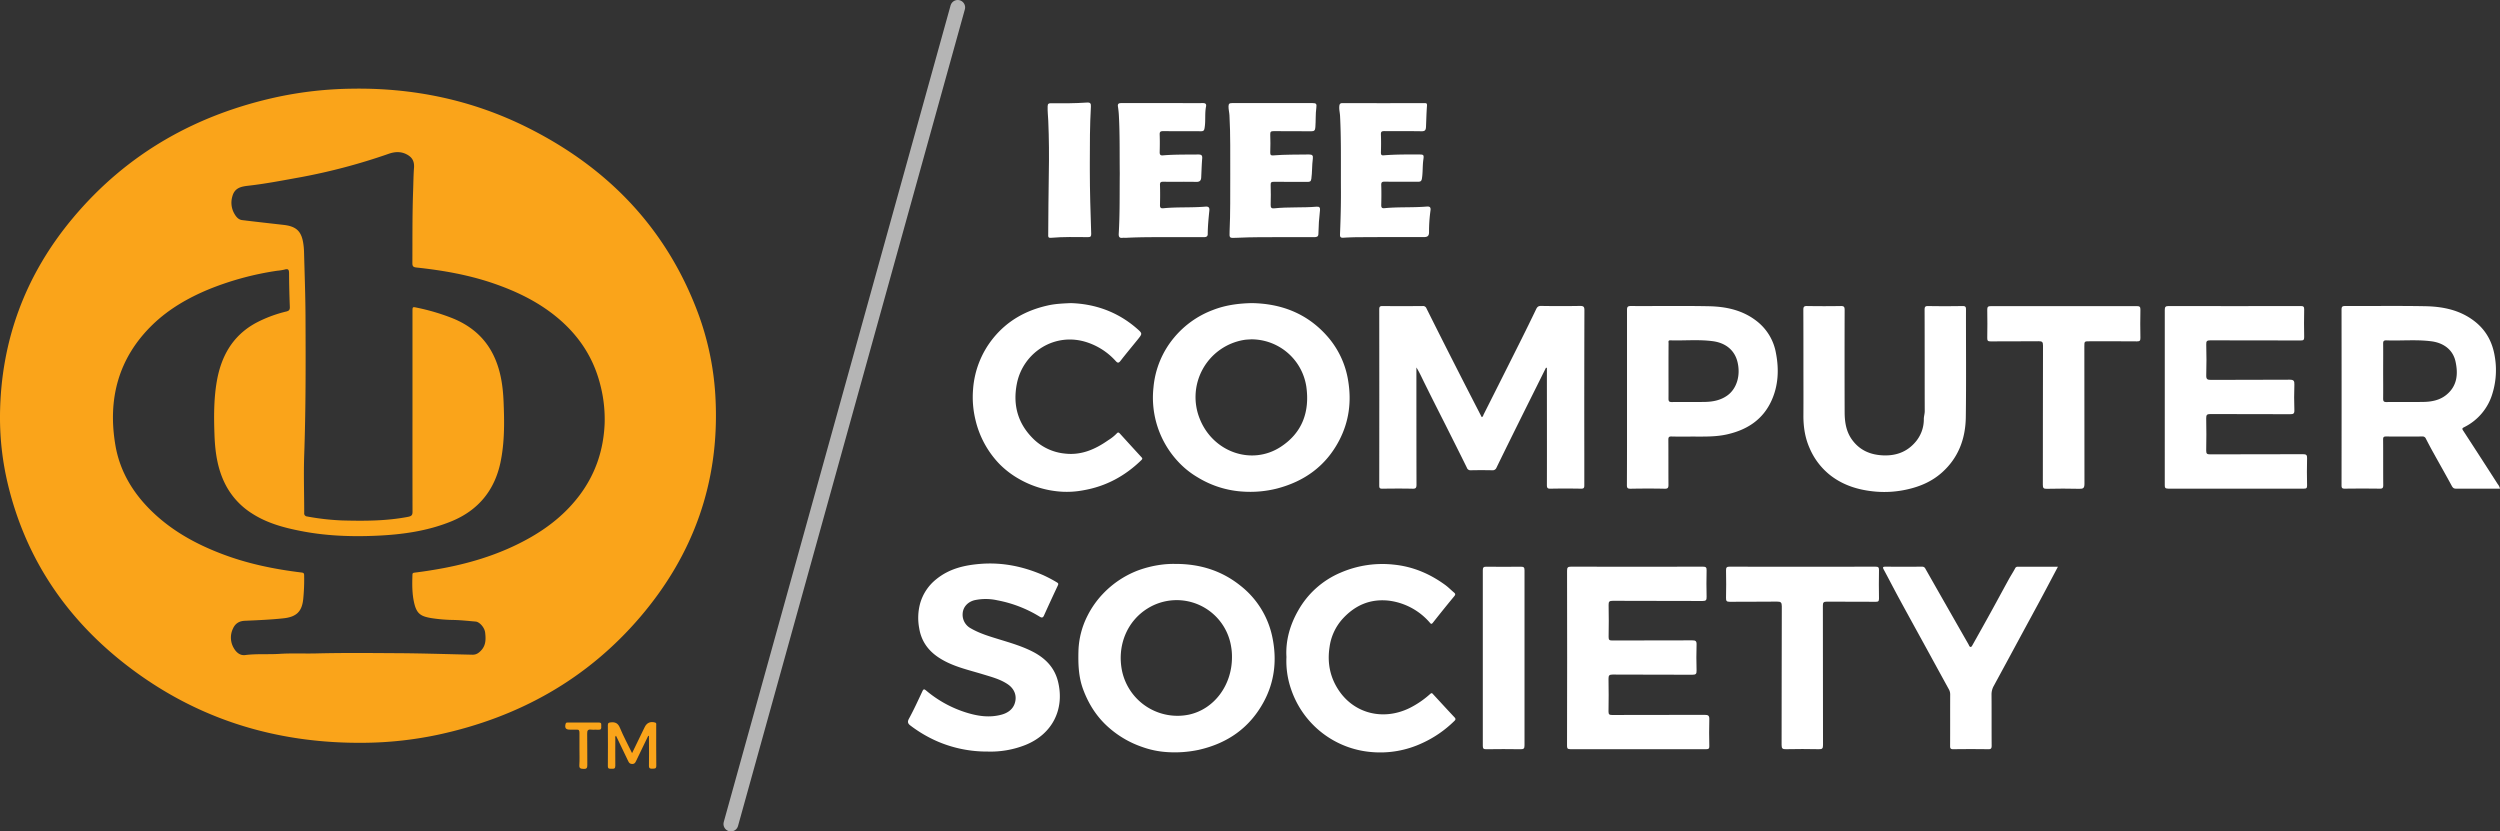 <svg xmlns="http://www.w3.org/2000/svg" viewBox="0 0 1814.51 603.43"><rect x="0" y="0" width="1814.51" height="603.43" fill="#333333" stroke="none"/><defs><style>.cls-1{fill:#fff;}.cls-2{fill:#faa41a;}.cls-3{fill:none;stroke:#b5b5b5;stroke-linecap:round;stroke-miterlimit:10;stroke-width:10.75px;}</style></defs><g id="Layer_2" data-name="Layer 2"><g id="Layer_1-2" data-name="Layer 1"><path class="cls-1" d="M1122.08,266.89q-7.78,15.66-15.59,31.3c-6.79,13.69-13.59,27.38-20.28,41.13a3,3,0,0,1-3.21,2c-5.14-.1-10.28-.11-15.42,0a2.73,2.73,0,0,1-2.94-1.9c-5.12-10.42-10.36-20.79-15.56-31.17-5-9.88-10-19.73-14.87-29.62-2-3.94-3.73-8-6.18-11.94v2.83c0,27.42,0,54.84.07,82.26,0,2.51-.71,3-3,2.92-7.27-.16-14.55-.12-21.82,0-1.82,0-2.22-.48-2.22-2.25q.08-63.94,0-127.9c0-1.89.47-2.44,2.4-2.42,9.7.1,19.4.07,29.09,0a2.63,2.63,0,0,1,2.81,1.75q11.76,23.57,23.72,47c5.4,10.62,10.87,21.2,16.34,31.85,1-.19,1.12-1.32,1.49-2.06q13.68-27.12,27.27-54.29,5.47-10.95,10.77-22c.78-1.61,1.58-2.36,3.58-2.33q14.12.24,28.22,0c2.5,0,3.23.5,3.22,3.13q-.15,52-.07,104.07c0,7.65,0,15.31,0,23,0,1.85-.39,2.47-2.37,2.44-7.37-.13-14.75-.15-22.11,0-2.18.05-2.69-.5-2.68-2.67.08-27.33,0-54.65,0-82v-3Z"/><path class="cls-1" d="M908.44,220c21,.3,39.65,7.18,54.21,23.28a63.79,63.79,0,0,1,15.89,33.29c2.46,15.15.53,29.55-6.55,43.11-9.68,18.53-25.21,29.72-45.27,34.93a79.18,79.18,0,0,1-24.45,2.2,70.92,70.92,0,0,1-32.77-10.22,62.35,62.35,0,0,1-14.3-11.41,68.07,68.07,0,0,1-18-54,65.38,65.38,0,0,1,15-36.2,67.31,67.31,0,0,1,28.19-20C889.27,221.51,898.55,220.22,908.44,220Zm.26,26.25c-2,.16-4.08.16-6.07.52a42.06,42.06,0,0,0-31.71,57.53c9.69,23.91,37.58,33.72,58.58,20.05,15.73-10.23,21.2-25.53,18.63-43.77A40.38,40.38,0,0,0,908.7,246.29Z"/><path class="cls-1" d="M852.82,409.29c17.57-.09,33.54,4.62,47.4,15.72a63.67,63.67,0,0,1,23.38,38.06c3.22,16,1.53,31.69-6.33,46.25-10.25,19-26.35,30.21-47.28,34.93a83.49,83.49,0,0,1-23.47,1.59,65.45,65.45,0,0,1-17.53-3.7,71.67,71.67,0,0,1-23.34-13.31c-9.2-7.79-15.38-17.38-19.52-28.52-3.4-9.19-3.65-18.67-3.37-28.3a60,60,0,0,1,6.43-24.86,66.07,66.07,0,0,1,11.53-16.37,69,69,0,0,1,25-16.67,78.55,78.55,0,0,1,16.81-4.21A67.41,67.41,0,0,1,852.82,409.29ZM894.17,477a40.9,40.9,0,0,0-.62-7.72,40,40,0,0,0-60.5-27.74c-15.11,9.28-22.44,27.19-18.64,45.54A41.14,41.14,0,0,0,863,518.67C881.12,514.72,894.17,497.53,894.17,477Z"/><path class="cls-1" d="M1814.51,354.66c-10.72,0-21.39,0-32,0-1.61,0-2.23-.65-3-2-4.46-8.23-9.1-16.37-13.64-24.57-1.78-3.21-3.48-6.46-5.17-9.72a2.52,2.52,0,0,0-2.61-1.57q-13.08.12-26.17,0c-1.79,0-2.27.41-2.25,2.22.09,11,0,22.09.1,33.13,0,2.06-.56,2.56-2.57,2.53q-12.66-.17-25.31,0c-1.87,0-2.39-.44-2.39-2.36q.09-63.79,0-127.59c0-2.29.71-2.63,2.77-2.62,19.29.07,38.6-.22,57.88.14,12.73.23,25,2.64,35.56,10.67,8.58,6.55,13.29,15.22,15,25.78a57.76,57.76,0,0,1-1.57,26.5,39.68,39.68,0,0,1-20.69,24.87c-1.59.81-1.48,1.24-.6,2.58q12.57,19.29,25,38.69A8.14,8.14,0,0,1,1814.51,354.66Zm-84.81-85.27c0,6.59.07,13.18,0,19.76,0,1.9.29,2.69,2.47,2.66,8.92-.13,17.84.06,26.76-.09,6-.11,11.83-1.22,16.62-5.12,7.94-6.45,8.67-15.15,6.66-24.28-1.79-8.15-8.26-13.42-17.53-14.61-10.8-1.39-21.68-.28-32.52-.67-2.15-.08-2.5.66-2.46,2.59C1729.78,256.22,1729.7,262.81,1729.7,269.39Z"/><path class="cls-1" d="M1571.2,288.37c0-21.12,0-42.24,0-63.36,0-2.25.52-2.9,2.86-2.89q47.85.12,95.7,0c2,0,2.67.39,2.62,2.51-.14,6.68-.15,13.37,0,20.05.05,2.18-.73,2.44-2.63,2.43-21.82-.06-43.63,0-65.45-.09-2.36,0-3.11.45-3,2.95.19,7.46.24,14.92,0,22.38-.1,3,.88,3.39,3.55,3.37,19-.12,38,0,57-.14,2.92,0,3.5.83,3.41,3.54-.21,6.19-.22,12.4,0,18.6.09,2.59-.83,2.91-3.1,2.9-19.3-.09-38.6,0-57.89-.11-2.47,0-3,.64-3,3q.24,11.76,0,23.54c0,2.19.55,2.72,2.72,2.71,22.5-.09,45,0,67.49-.11,2.39,0,3.11.56,3,3-.18,6.59-.14,13.18,0,19.76,0,1.83-.5,2.25-2.26,2.24q-49.32-.07-98.62,0c-2.26,0-2.42-.86-2.41-2.69Q1571.25,320.21,1571.2,288.37Z"/><path class="cls-1" d="M1137.44,477.56c0-21.13,0-42.25-.06-63.38,0-2.27.56-2.9,2.87-2.89q47.87.12,95.73,0c2.21,0,2.74.57,2.68,2.72-.15,6.4-.16,12.8,0,19.19.06,2.35-.44,3-2.94,3-21.72-.12-43.45,0-65.18-.13-2.42,0-3.06.56-3,3,.18,7.75.14,15.51,0,23.26,0,2,.49,2.55,2.53,2.54,19.4-.09,38.8,0,58.2-.1,2.32,0,3.19.45,3.11,3q-.29,9.45,0,18.9c.07,2.38-.51,3.07-3,3.06-19.3-.11-38.6,0-57.91-.13-2.46,0-3,.65-3,3,.16,7.94.13,15.89,0,23.84,0,2,.55,2.51,2.56,2.5,22.4-.07,44.81,0,67.22-.1,2.6,0,3.47.55,3.38,3.3-.22,6.49-.12,13,0,19.48,0,1.62-.38,2.13-2.07,2.13q-49.47-.07-98.94,0c-2.13,0-2.26-.88-2.26-2.56Q1137.47,509.4,1137.44,477.56Z"/><path class="cls-1" d="M1308.93,266.68c0-14,0-27.91-.06-41.87,0-2.2.58-2.73,2.74-2.69,8.14.13,16.29.15,24.44,0,2.39-.05,2.81.73,2.8,2.92q-.11,36.91,0,73.84c0,7.25,1,14.3,5.45,20.38,5.71,7.81,13.65,11,23.09,11.28,8.74.22,16.32-2.47,22.21-9a25.2,25.2,0,0,0,6.72-17.41c0-1.93.66-3.72.66-5.67-.08-24.52,0-49-.1-73.55,0-2.06.31-2.83,2.63-2.78,8.34.16,16.68.13,25,0,2,0,2.41.6,2.41,2.45-.05,26.07.22,52.14-.13,78.2-.22,15.58-5.3,29.45-17.3,40.17-7.23,6.46-15.82,10.17-25.16,12.25a75.05,75.05,0,0,1-22.82,1.63c-11.72-1-22.91-4.16-32.58-11.5a49.86,49.86,0,0,1-15.54-20.15c-3.33-7.52-4.5-15.44-4.47-23.61C1309,289.94,1308.93,278.31,1308.93,266.68Z"/><path class="cls-1" d="M716.72,545.48a90.55,90.55,0,0,1-37-7.66,95,95,0,0,1-18.64-11c-1.8-1.3-2.81-2.53-1.36-5.18,3.54-6.48,6.62-13.23,9.76-19.93.83-1.76,1.37-1.63,2.73-.5a84,84,0,0,0,28.89,15.9c8.55,2.68,17.19,4,26,1.54,4.1-1.16,7.7-3.53,9.24-7.68,2.08-5.58.08-11-5-14.39-5.4-3.64-11.68-5.24-17.79-7.12-11.3-3.47-23-5.84-33-12.73-7.37-5.1-12-11.92-13.42-20.95a40.25,40.25,0,0,1,.68-17.72,34.49,34.49,0,0,1,11.75-17.67c9.36-7.6,20.21-10.16,31.86-11.11,16-1.29,31.16,1.81,45.77,8.18a99.87,99.87,0,0,1,9.82,5.18c1.32.76,1.25,1.28.72,2.4-3.37,7.21-6.74,14.43-10,21.7-.79,1.78-1.75,1.7-3.07.87a90.77,90.77,0,0,0-30.84-11.92,38.67,38.67,0,0,0-16.21-.13c-5,1.13-8.69,4.87-8.92,9.91a11.17,11.17,0,0,0,6,10.62c6.41,3.72,13.46,5.78,20.47,7.94,8.15,2.51,16.37,4.89,24,8.75,9.22,4.67,16.14,11.39,18.74,21.86,4.93,19.91-3.88,38.19-23.81,46.13A68.63,68.63,0,0,1,716.72,545.48Z"/><path class="cls-1" d="M1180.89,288.09c0-21,0-42,0-63.07,0-2.2.44-2.92,2.81-2.91,18.81.11,37.63-.21,56.43.15,13,.25,25.34,2.94,35.77,11.5A37.5,37.5,0,0,1,1289,256.32c2.26,11.75,1.79,23.49-3.28,34.57-6.2,13.54-17.35,20.89-31.54,24.23-8.32,2-16.78,1.75-25.23,1.74-5.24,0-10.48.1-15.71-.05-2-.06-2.35.6-2.34,2.43.08,10.85,0,21.7.08,32.55,0,2.13-.32,3-2.76,2.93-8.24-.18-16.49-.15-24.73,0-2.18,0-2.69-.51-2.68-2.68C1180.93,330.72,1180.89,309.4,1180.89,288.09ZM1211,269.28c0,6.68.06,13.37,0,20.05,0,1.84.4,2.5,2.4,2.48,8-.12,16.09.06,24.13-.09,5.77-.12,11.37-1.22,16.19-4.69,6.85-4.93,9.74-14.62,7.35-24.35-2-8.22-8.23-13.66-17.61-15-10.31-1.42-20.71-.34-31.06-.66-1.86-.06-1.34,1.24-1.34,2.17C1211,255.92,1211,262.6,1211,269.28Z"/><path class="cls-1" d="M933.71,476.85c-.71-11.9,2.57-23.27,8.47-33.63a63.74,63.74,0,0,1,30.7-27.53,76.32,76.32,0,0,1,38.78-5.88c13.9,1.41,26.13,6.64,37.28,14.75,2.25,1.64,4.22,3.68,6.36,5.47,1.08.91,1.22,1.5.18,2.75-5.28,6.35-10.43,12.8-15.56,19.28-1,1.26-1.54.62-2.19-.19A46.95,46.95,0,0,0,1008.34,436c-13.68-1.6-24.68,3.2-33.73,13A38.23,38.23,0,0,0,965,469.63c-1.76,11.5.34,22.12,6.91,31.76,11.38,16.7,32.3,21.77,51.2,12.5A67.35,67.35,0,0,0,1038,503.71c1.21-1.06,1.51-.53,2.18.2,5.18,5.6,10.33,11.23,15.56,16.78,1.22,1.3.46,2-.42,2.84a81.08,81.08,0,0,1-23.12,15.84,71.81,71.81,0,0,1-36.83,6.47,67.4,67.4,0,0,1-58.31-45.65A62.57,62.57,0,0,1,933.71,476.85Z"/><path class="cls-1" d="M777.15,220c17.72.54,34.23,6.36,48.24,18.67,3.86,3.4,3.81,3.49.31,7.83-4.17,5.16-8.43,10.24-12.49,15.48-1.4,1.81-2.21,1.39-3.48,0a48.27,48.27,0,0,0-20.24-13.34c-23.66-8.14-47,7.13-51.45,29.86-3.07,15.67.8,29.24,12.3,40.35a37.71,37.71,0,0,0,22.18,10.31c12.17,1.52,22.36-3,31.92-9.71a31.1,31.1,0,0,0,6.16-4.93c1-1.11,1.67-.43,2.38.35,5.13,5.63,10.24,11.27,15.41,16.86.77.83,1,1.24.06,2.18-11.82,11.54-25.7,19.08-42.06,21.92a64.22,64.22,0,0,1-15.13,1.08,70.85,70.85,0,0,1-32-9.49,64.68,64.68,0,0,1-13.89-10.68,68.57,68.57,0,0,1-17.4-32.11,70,70,0,0,1-1.71-22.11,66.54,66.54,0,0,1,14.62-37.08c10.31-12.72,23.73-20.17,39.52-23.71C765.61,220.53,771,220.27,777.15,220Z"/><path class="cls-1" d="M1493.64,411.35c-3.88,7.34-7.58,14.4-11.35,21.41-5,9.38-10.12,18.72-15.18,28.07q-10,18.56-20.08,37.1a12.55,12.55,0,0,0-1.57,6.31c.09,12.31,0,24.62.09,36.92,0,1.94-.35,2.66-2.49,2.63q-12.64-.19-25.31,0c-2,0-2.37-.57-2.36-2.42.08-12.4,0-24.8.06-37.21a7.49,7.49,0,0,0-.92-3.79c-5.48-9.94-10.9-19.9-16.35-29.85-6.75-12.32-13.55-24.62-20.26-37-3.63-6.68-7.07-13.46-10.7-20.14-1-1.8-.43-2.09,1.32-2.08q13.24.06,26.48,0a2.47,2.47,0,0,1,2.46,1.51q15.57,27.42,31.23,54.79c.46.81.73,2.05,1.74,1.95.56-.05,1.1-1.19,1.51-1.92,4.44-7.92,8.89-15.85,13.27-23.8s8.51-15.66,12.81-23.46c1.44-2.62,3.1-5.12,4.5-7.76a2,2,0,0,1,2-1.29Z"/><path class="cls-1" d="M1497.86,222.17c17.65,0,35.3,0,52.94,0,2.16,0,2.77.49,2.72,2.69-.16,6.77-.14,13.56,0,20.34,0,2-.38,2.59-2.49,2.57-11.44-.12-22.88-.06-34.32-.06-3.88,0-3.88,0-3.88,3.74,0,33.23,0,66.46.08,99.68,0,3.14-.89,3.73-3.8,3.65-7.85-.21-15.71-.17-23.56,0-2.28.05-2.86-.57-2.85-2.84.08-33.72,0-67.43.12-101.14,0-2.53-.57-3.17-3.13-3.13-11.63.15-23.27,0-34.91.11-1.86,0-2.46-.43-2.42-2.38.12-6.87.12-13.76,0-20.63,0-2,.53-2.58,2.57-2.58C1462.57,222.21,1480.22,222.17,1497.86,222.17Z"/><path class="cls-1" d="M1308.55,411.35c17.56,0,35.11,0,52.67-.05,2,0,2.6.44,2.56,2.5-.13,6.87-.12,13.76,0,20.63,0,2-.56,2.37-2.41,2.35-11.83-.08-23.67,0-35.5-.1-2.38,0-2.83.72-2.82,2.92.06,33.73,0,67.45.1,101.17,0,2.35-.45,3.09-3,3-8-.18-15.9-.16-23.85,0-2.43.05-3.22-.39-3.21-3.07.11-33.53,0-67.06.15-100.58,0-2.82-.68-3.51-3.49-3.47-11.44.17-22.88,0-34.33.13-2.27,0-2.7-.65-2.66-2.75.14-6.68.16-13.38,0-20.06-.06-2.25.68-2.7,2.79-2.69C1273.25,411.38,1290.9,411.35,1308.55,411.35Z"/><path class="cls-1" d="M812.73,126c-.17-14,.11-28.07-.64-42.1a62.1,62.1,0,0,0-.68-6.52c-.39-2.51,1.07-2.56,2.91-2.56,12.89,0,25.79,0,38.68,0,6.69,0,13.38.08,20.07,0,2.06,0,2.62.83,2.27,2.57-1,5-.19,10.16-1,15.22-.3,2-.69,2.67-2.71,2.65-9.12-.09-18.23,0-27.34-.08-2,0-2.67.45-2.59,2.53.16,4.26.12,8.53,0,12.79,0,1.79.57,2.43,2.35,2.27,8.49-.72,17-.53,25.52-.64,2.18,0,3.17.37,3,2.82-.39,4.6-.49,9.23-.73,13.84-.11,2.3-1.1,3.28-3.63,3.22-8-.17-15.9,0-23.85-.1-1.82,0-2.5.35-2.44,2.34.16,4.83.14,9.68,0,14.52-.05,1.93.57,2.58,2.47,2.38,10.12-1,20.3-.31,30.42-1.17,2.33-.2,3.18.58,2.94,2.91-.57,5.64-1.14,11.28-1.17,17,0,2-1.38,2.24-3,2.24h-22.4c-11.33,0-22.66-.1-34,.48-.77,0-1.56-.08-2.32,0-2.39.33-3-.76-2.88-3C812.85,155.06,812.57,140.54,812.73,126Z"/><path class="cls-1" d="M892.92,126.77c-.07-14.33.22-28.67-.57-43-.12-2.19-.71-4.3-.69-6.53,0-2,.78-2.43,2.54-2.41,6.21.06,12.41,0,18.62,0,13.29,0,26.57,0,39.86,0,2.61,0,3.1.53,2.72,3.33-.64,4.64-.33,9.41-.7,14.12-.18,2.25-.65,3-3,3-9.11-.12-18.23,0-27.34-.09-1.87,0-2.47.43-2.41,2.36q.24,6.54,0,13.08c-.07,1.89.56,2.3,2.28,2.16,8.6-.7,17.22-.52,25.83-.67,2.41,0,3.1.76,2.8,3-.68,4.85-.4,9.77-1.08,14.63-.28,2.05-1.14,2.28-2.8,2.27-8.15-.05-16.29,0-24.44-.06-1.71,0-2.35.31-2.29,2.19q.22,7.26,0,14.53c-.06,2.06.59,2.74,2.62,2.53,10.21-1.07,20.5-.33,30.72-1.19,1.89-.16,2.7.55,2.47,2.49q-1,8.59-1.16,17.24c0,2.2-1.43,2.38-3.09,2.38-7.08,0-14.16,0-21.24,0-11.82,0-23.63-.09-35.44.48-4.8.23-4.91.21-4.69-4.54C893.07,154.27,892.85,140.52,892.92,126.77Z"/><path class="cls-1" d="M973.24,136.17c-.06-19.48.22-35.75-.62-52-.12-2.37-.78-4.7-.54-7.11.13-1.42.54-2.23,2.26-2.22q29.83.09,59.65,0c1.61,0,1.84.41,1.7,2.23-.38,4.89-.47,9.81-.68,14.72-.1,2.61-.63,3.53-3.4,3.48-8.92-.18-17.85,0-26.77-.12-2,0-2.65.41-2.57,2.5.18,4.36.14,8.72,0,13.08,0,1.69.5,2.16,2.11,2,8.4-.68,16.81-.62,25.23-.6,3.64,0,4,.08,3.46,3.75-.63,4.49-.31,9-1,13.51-.34,2.37-1.3,2.54-3.15,2.53-8-.05-15.91.05-23.86-.07-2,0-2.62.45-2.55,2.52.17,4.84.12,9.69,0,14.53,0,1.83.59,2.38,2.35,2.2,10.21-1,20.49-.32,30.71-1.18,2.23-.18,3,.61,2.69,2.82a112.51,112.51,0,0,0-1.06,15.77c0,2.83-1.16,3.57-3.82,3.56-15.13-.06-30.25,0-45.38.07q-6.52,0-13.05.4c-1.95.11-2.43-.55-2.37-2.45C973.1,157.75,973.35,145.36,973.24,136.17Z"/><path class="cls-1" d="M1106.5,477.62c0,21.11,0,42.22,0,63.33,0,2.25-.51,2.88-2.81,2.84-8.33-.15-16.67-.11-25,0-1.86,0-2.46-.41-2.46-2.38q.09-63.76,0-127.53c0-2,.55-2.6,2.58-2.57,8.33.11,16.67.13,25,0,2.21,0,2.7.55,2.69,2.71C1106.46,435.21,1106.5,456.42,1106.5,477.62Z"/><path class="cls-1" d="M791,123.54c0,15.39.5,30.78,1,46.16,0,1.65-.27,2.43-2.2,2.41-9-.06-18-.29-27,.49-2.15.19-2.06-.91-2-2.35.14-14.71.14-29.44.43-44.15.24-12.78.16-25.55-.39-38.32-.16-3.53-.57-7-.46-10.61.06-1.86.7-2.26,2.39-2.24,8.72.11,17.45.09,26.15-.5,2.46-.17,3,.74,2.86,2.95C791,90.92,791,104.47,791,118Z"/><path class="cls-2" d="M0,301.47C.52,247.3,18.38,199.38,53.11,158c39.17-46.69,89.45-75,148.81-87.75a275.34,275.34,0,0,1,52.48-5.86c45.17-.87,88.26,8.06,128.65,28.28,58.12,29.09,100.55,72.95,123.53,134.4a207,207,0,0,1,12.8,63.48c2.69,59.48-16,111.74-54.35,156.84-38.79,45.59-88.47,73.21-146.76,85.8a268.22,268.22,0,0,1-53.92,5.93c-65.07.68-123.85-17.81-175-58.29C47,447.29,18.45,404.42,5.75,351.58A208.53,208.53,0,0,1,0,301.47Zm299.38-2.68V226.11c0-3.53,0-3.49,3.48-2.74a154.36,154.36,0,0,1,25.27,7.49c13.16,5.27,23.5,13.74,29.88,26.63,5.31,10.73,7,22.31,7.49,34.06.61,14.65.79,29.35-2.2,43.83C359,356,347,370.5,327.49,378.44c-17.51,7.12-36,9.62-54.76,10.41-18.18.77-36.29.09-54.21-3.42C206,383,193.78,379.7,182.91,372.68a54,54,0,0,1-18.65-19.81c-6.29-11.59-8.11-24.23-8.58-37s-.56-25.93,1.62-38.78c3.11-18.28,11.33-33.25,28.08-42.52a94.09,94.09,0,0,1,22.48-8.49c2-.5,2.58-1.3,2.5-3.35q-.48-12.17-.56-24.33c0-2.48-.49-3.58-3.23-2.75a38.6,38.6,0,0,1-5.41.86,215.19,215.19,0,0,0-49.39,13.38c-15.26,6.31-29.38,14.43-41.27,26-24.76,24.19-32.38,53.93-26.76,87.17,3.49,20.63,14.49,37.52,30.14,51.48,14.06,12.54,30.32,21.14,47.76,27.72,18.49,7,37.72,10.9,57.29,13.28,1.65.2,1.8.82,1.82,2.16a143.21,143.21,0,0,1-.66,17.08c-.93,9.16-5,13-14.36,14s-18.7,1.38-28.07,1.79c-4,.17-6.84,1.92-8.47,5.47a15,15,0,0,0,.57,14.48c1.79,3.07,4.52,5.4,8.21,4.93,8.29-1.06,16.6-.34,24.89-.87,8.89-.57,17.84-.1,26.76-.32,19.78-.5,39.56-.28,59.34-.17,18,.11,36,.71,54,1.1,2.84.06,4.76-1.4,6.57-3.46,3.28-3.76,3.09-8.21,2.59-12.59-.44-3.82-4.15-7.78-6.87-8-5.16-.44-10.32-1-15.48-1.16a115.07,115.07,0,0,1-16.61-1.34c-7.47-1.26-10.58-2.94-12.44-10.56-1.67-6.83-1.61-13.91-1.36-20.94,0-1.15.54-1.39,1.59-1.52,3.8-.47,7.6-1,11.39-1.62,25.6-4,50.18-11.08,72.79-24,13.86-7.94,26-17.81,35.7-30.78,11.42-15.33,17.15-32.49,18-51.37a99.23,99.23,0,0,0-3.17-28.69c-5.56-22.08-18.26-39.36-36.39-52.74-12.78-9.43-27.11-16-42.1-21.07-17.8-6-36.24-9.19-54.87-11.18-2.55-.27-3-1.06-3-3.27.09-17.47-.09-34.94.54-52.4.2-5.59.23-11.18.65-16.74.32-4.45-1.13-7.44-5-9.55-4.38-2.41-8.78-2.16-13.3-.61a435.65,435.65,0,0,1-63.91,17c-12.51,2.24-25,4.7-37.6,6.14-5.36.62-10.25,1.34-12,7.67a16,16,0,0,0,1.44,12.73c1.21,2.15,2.9,4.28,5.62,4.61,10,1.23,20,2.33,30.05,3.47,8.9,1,12.72,4.32,14.18,12.52a49.06,49.06,0,0,1,.71,7.46c.41,15.77,1,31.55,1.06,47.32.15,33.21.22,66.41-.94,99.61-.5,14,0,28.1,0,42.15a2.21,2.21,0,0,0,2,2.56,177.85,177.85,0,0,0,25.46,2.9c16,.43,32,.44,47.88-2.61,3-.58,3.27-1.63,3.27-4Q299.34,335,299.38,298.79Z"/><path class="cls-2" d="M470.45,534.11c-2.94,6.09-5.9,12.17-8.8,18.27-.57,1.2-1.09,2.1-2.7,2.13s-2.4-.74-3-2.09c-2.9-6.12-5.86-12.2-8.85-18.41-.85.63-.5,1.44-.51,2.09,0,6.59-.09,13.18,0,19.76,0,2-.94,2.22-2.48,2.09-1.33-.11-3,.55-2.93-2,.09-9.88.07-19.76,0-29.64,0-1.56.57-1.82,2-2,3.37-.37,5.38.55,6.79,4,2.48,6,5.63,11.81,8.79,18.31l8.3-17.13c.3-.61.59-1.22.89-1.82,1.5-3.08,4.13-4.19,7.4-3.29,1.32.36.92,1.31.93,2.07,0,9.79-.05,19.57.06,29.36,0,2.38-1.36,2-2.81,2.08s-2.56,0-2.52-2.09c.12-6.29.05-12.59,0-18.89v-2.79Z"/><path class="cls-2" d="M420.57,543.64c0-4-.06-7.93,0-11.9,0-1.61-.45-2.29-2.13-2.17s-3.29,0-4.94,0c-2.88,0-3.73-1.27-3-4.15.28-1.12,1-1,1.76-1,7.46,0,14.92,0,22.37,0,2.37,0,1.65,1.58,1.74,2.78s.14,2.56-1.85,2.42c-1.83-.13-3.69.14-5.51-.07-2.43-.28-2.87.77-2.83,3,.12,7.55,0,15.1.09,22.64,0,2-.32,3-2.66,2.87-2-.11-3.29-.13-3.13-2.76C420.75,551.39,420.57,547.51,420.57,543.64Z"/><line class="cls-3" x1="695.12" y1="5.37" x2="530.48" y2="598.06"/></g></g></svg>